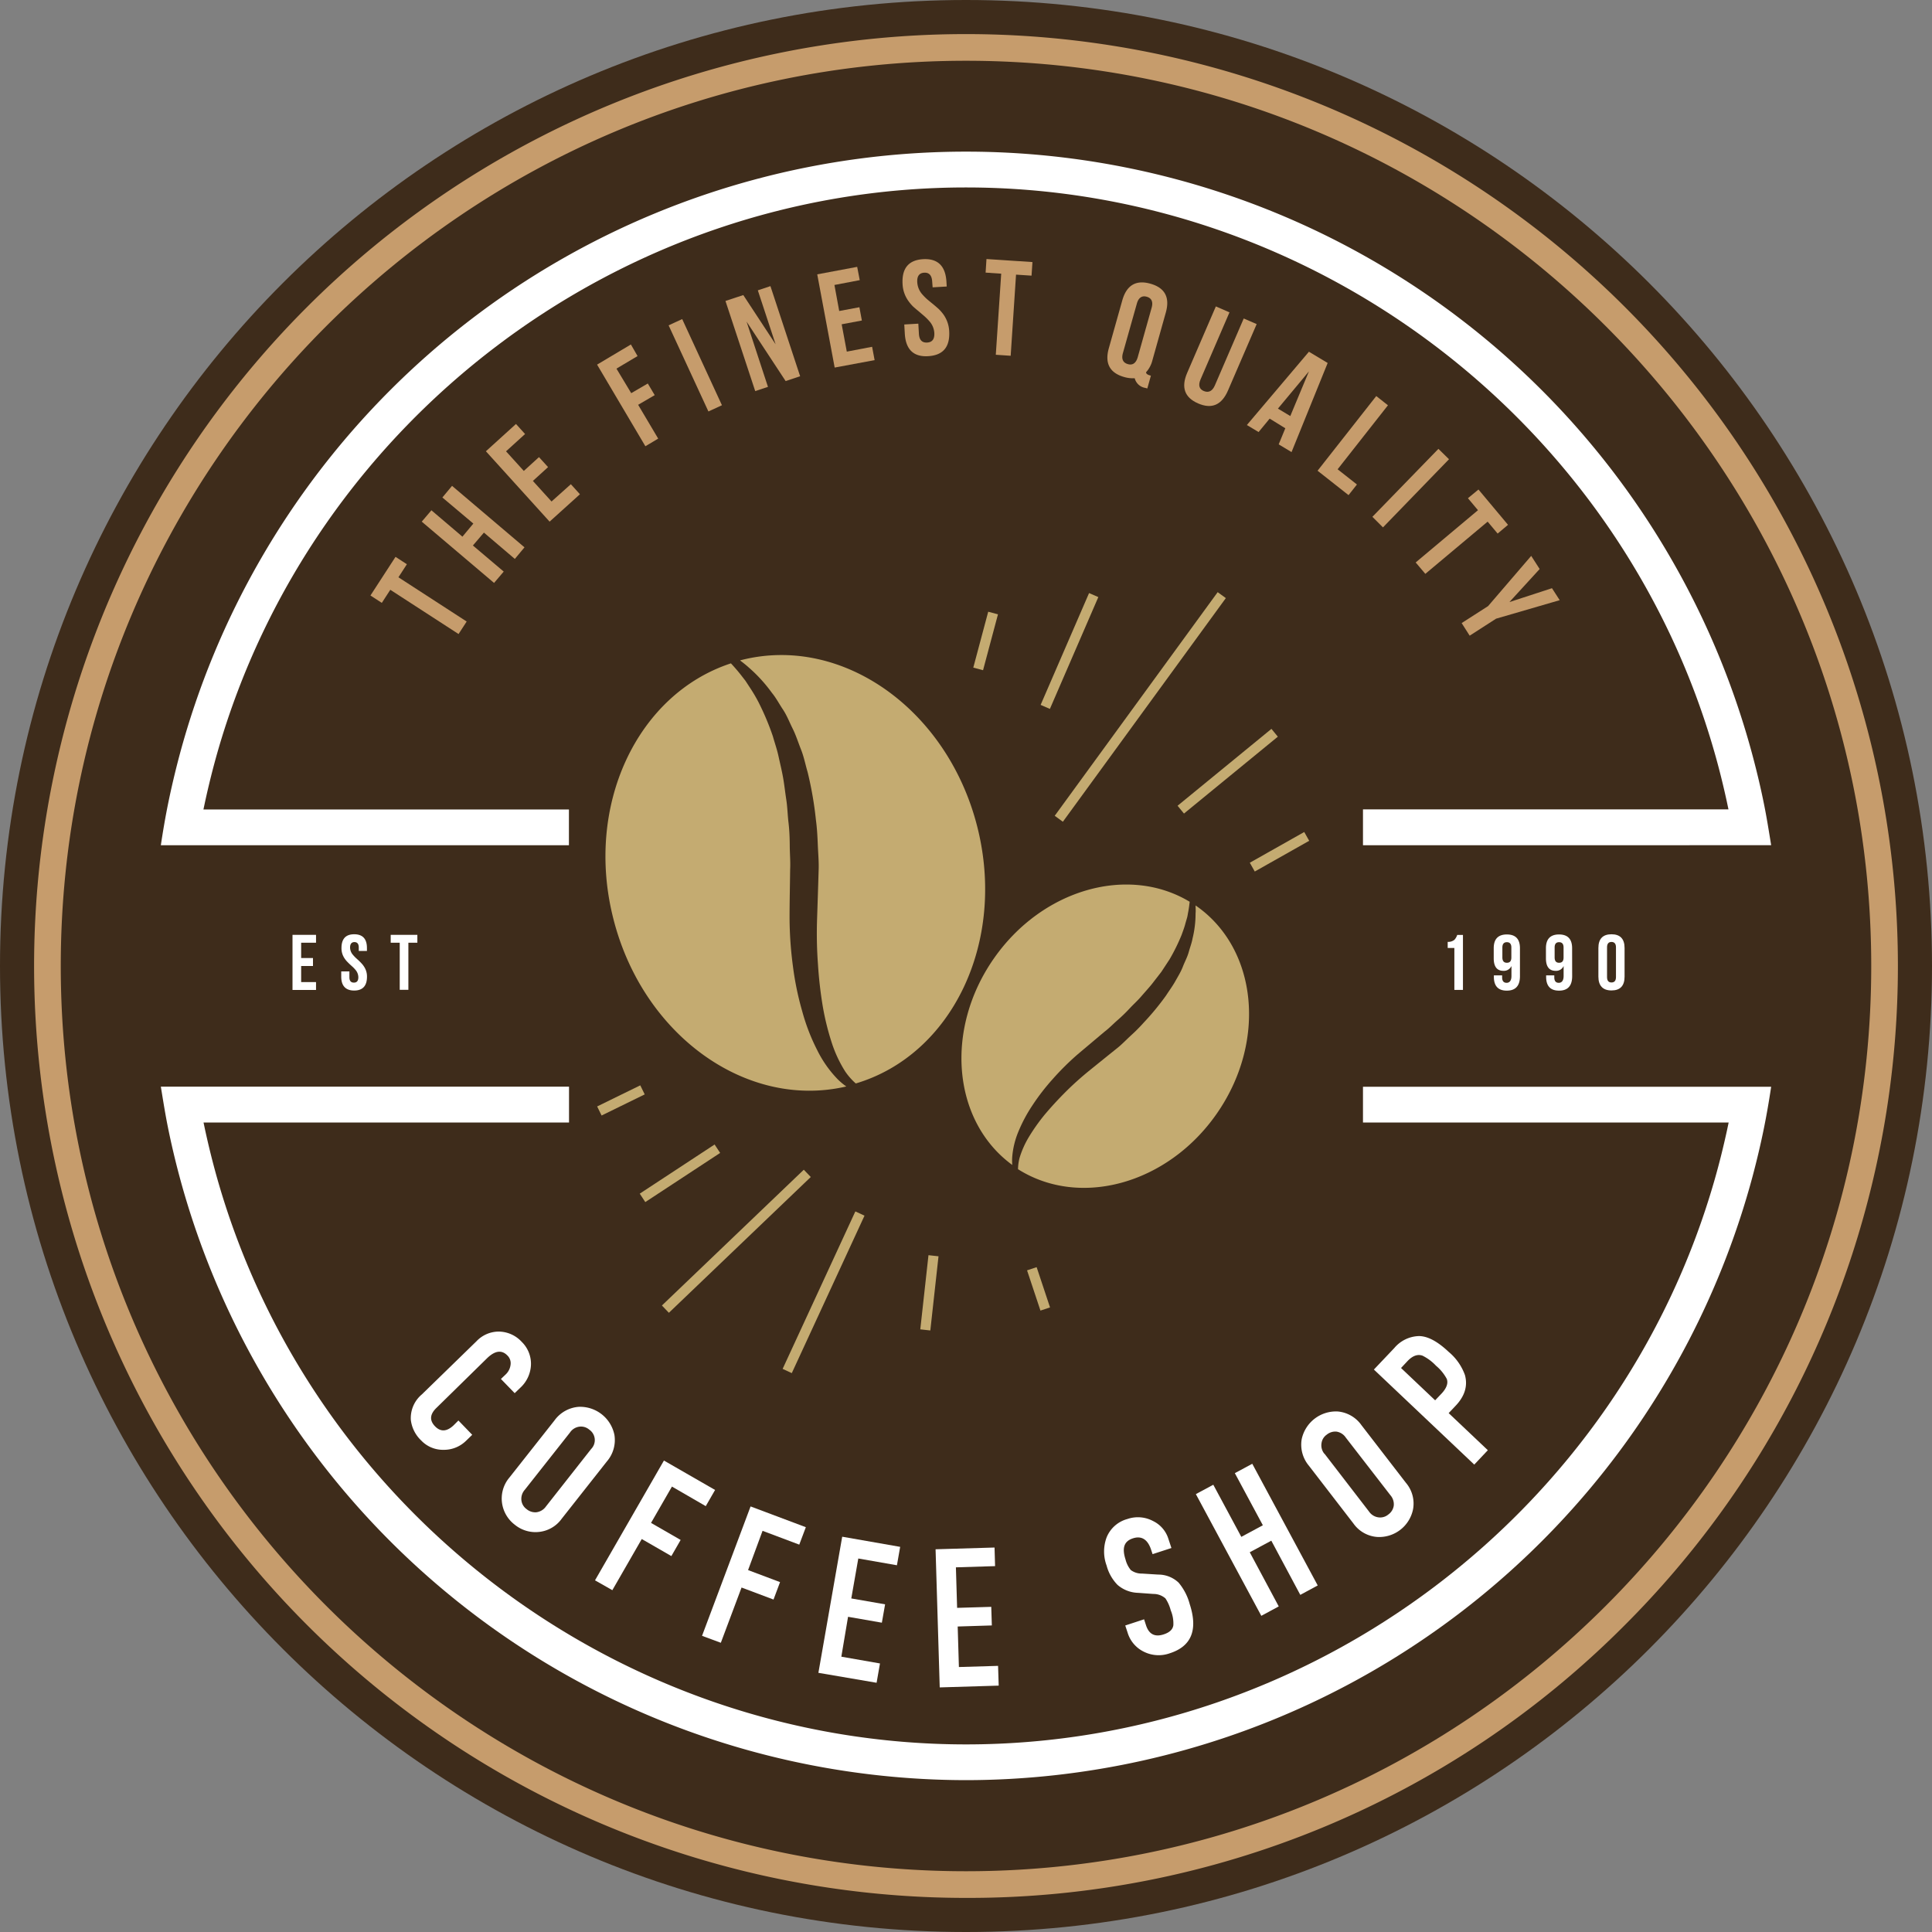 <svg id="Слой_1" data-name="Слой 1" xmlns="http://www.w3.org/2000/svg" viewBox="0 0 400 400"><rect x="0" y="0" width="400" height="400" fill="#808080" stroke="none"/><defs><style>.cls-1{fill:#3e2c1b;}.cls-2{fill:#c69c6c;}.cls-3{fill:#fff;}.cls-4{fill:#c4ab71;}</style></defs><path class="cls-1" d="M400,200c0,110.46-89.55,200-200,200S0,310.46,0,200,89.54,0,200,0,400,89.55,400,200Z"/><path class="cls-2" d="M200,392.94A192.94,192.94,0,0,1,63.57,63.57,192.94,192.94,0,0,1,336.43,336.43,191.68,191.68,0,0,1,200,392.94Zm0-380.36C96.66,12.58,12.58,96.66,12.58,200S96.66,387.42,200,387.42,387.42,303.35,387.42,200,303.34,12.58,200,12.58Z"/><path class="cls-3" d="M200,368.56A168.8,168.8,0,0,1,37.13,243.46c-.9-3.37-1.69-6.73-2.35-10-.55-2.7-1-5.55-1.48-8.48h84.51v7.42H42.14l.34,1.61c.76,3.47,1.61,6.89,2.54,10.15,19.65,68.87,83.38,117,155,117s135.33-48.1,155-117c.93-3.25,1.78-6.67,2.54-10.15l.34-1.61H282.19V225H366.7c-.44,2.93-.93,5.78-1.48,8.49-.66,3.28-1.46,6.64-2.35,10A168.8,168.8,0,0,1,200,368.56Z"/><path class="cls-3" d="M282.19,175v-7.43h75.67l-.34-1.61c-.76-3.49-1.61-6.9-2.54-10.15-19.65-68.87-83.38-117-155-117S64.67,87,45,155.83c-.93,3.26-1.78,6.68-2.54,10.15l-.34,1.61h75.67V175H33.3c.44-2.94.93-5.79,1.48-8.5.66-3.25,1.45-6.61,2.35-10a168.57,168.57,0,0,1,325.74,0c.89,3.34,1.69,6.71,2.35,10,.55,2.7,1,5.55,1.48,8.49Z"/><path class="cls-2" d="M76.7,123.29l5.19-8,2.35,1.53-1.75,2.7,14.13,9.16-1.68,2.59-14.13-9.16-1.76,2.71Z"/><path class="cls-2" d="M104.29,118.34l-2,2.35L87.32,108l2-2.35,6.42,5.46L98,108.4,91.59,103l2-2.41,15,12.73-2,2.4-6.4-5.45-2.28,2.67Z"/><path class="cls-2" d="M108.45,97.5l3.14-2.86,1.88,2.07-3.14,2.86,3.86,4.26,4-3.58,1.88,2.08L113.79,108,100.6,93.43l6.23-5.65,1.88,2.08-3.94,3.58Z"/><path class="cls-2" d="M130.69,81.4l3.43-2,1.43,2.41-3.43,2,4.15,7-2.65,1.58-10-16.9,7-4.17L132,73.72l-4.37,2.6Z"/><path class="cls-2" d="M138.43,67.36l2.81-1.3,8.23,17.84-2.8,1.29Z"/><path class="cls-2" d="M154.57,66.59,159,80.1l-2.64.87-6.16-18.66,3.69-1.22,6.69,10.19-3.68-11.17,2.61-.87,6.15,18.66-3,1Z"/><path class="cls-2" d="M173.75,64.39l4.18-.78.51,2.75-4.18.78,1.06,5.66,5.24-1,.52,2.76-8.27,1.54-3.61-19.3,8.27-1.55L178,58l-5.24,1Z"/><path class="cls-2" d="M191.12,53.66q4.53-.25,4.83,4.66l.06,1-2.92.17L193,58.3c-.08-1.29-.63-1.9-1.66-1.84s-1.51.73-1.43,2A4.16,4.16,0,0,0,191,61a11.18,11.18,0,0,0,1,1l.87.72.3.24c.48.4.87.74,1.16,1a8.77,8.77,0,0,1,1.05,1.22,6.5,6.5,0,0,1,1.14,3.36c.19,3.29-1.25,5-4.31,5.2s-4.69-1.38-4.88-4.66l-.11-1.9,2.91-.17.12,2.09c.07,1.28.64,1.88,1.71,1.82s1.55-.73,1.48-2a4,4,0,0,0-1.08-2.48,11.15,11.15,0,0,0-1-1l-1.17-1c-.48-.39-.87-.73-1.17-1a9,9,0,0,1-1-1.2,6.52,6.52,0,0,1-1.15-3.38Q186.58,53.93,191.12,53.66Z"/><path class="cls-2" d="M204.24,53.63l9.52.63-.19,2.81-3.21-.21-1.11,16.8-3.08-.21,1.12-16.79-3.23-.22Z"/><path class="cls-2" d="M232.35,62.22c.88-3.17,2.84-4.33,5.84-3.48s4.07,2.85,3.17,6l-2.76,9.83a5.76,5.76,0,0,1-1.32,2.5c0,.29.28.5.73.63l.27.08-.74,2.65-.42-.12a2.69,2.69,0,0,1-2.19-2,6.57,6.57,0,0,1-2.18-.25c-3-.85-4.07-2.85-3.17-6Zm.14,10.86c-.35,1.24,0,2,1,2.3s1.71-.19,2.07-1.44l2.87-10.21c.35-1.23,0-2-1-2.29s-1.72.19-2.06,1.43Z"/><path class="cls-2" d="M254.55,64.67l-6,13.91c-.5,1.17-.27,2,.71,2.39s1.73,0,2.24-1.12l6-13.91,2.68,1.16-5.93,13.73q-1.95,4.53-6.18,2.7t-2.27-6.35l5.93-13.74Z"/><path class="cls-2" d="M267.4,93.6,264.74,92l1.37-3.33-3.24-2-2.29,2.78L258.15,88,271,72.82l3.88,2.33Zm-2.82-9,2.56,1.54L271,76.89Z"/><path class="cls-2" d="M284.94,82l2.42,1.91L276.94,97.16l4,3.15-1.74,2.2-6.41-5.05Z"/><path class="cls-2" d="M297.81,92.93,300,95.08l-13.67,14.11L284.14,107Z"/><path class="cls-2" d="M306.1,101.35l6.12,7.31-2.15,1.81L308,108l-12.9,10.81-2-2.36L306,105.63l-2.08-2.48Z"/><path class="cls-2" d="M308.09,125.49l8.93-10.4,1.75,2.72-6.26,6.84,8.81-2.87,1.6,2.48-13.17,3.83-5.47,3.52L302.62,129Z"/><path class="cls-3" d="M62.35,198.35H64.8V200H62.35v3.33h3.08v1.63H60.56V193.55h4.87v1.63H62.35Z"/><path class="cls-3" d="M73.33,193.43q2.64,0,2.64,2.85v.6H74.28v-.71c0-.74-.31-1.12-.9-1.12s-.9.38-.9,1.12a2.34,2.34,0,0,0,.55,1.47c.15.18.33.38.56.61l.48.44.17.15c.26.25.47.46.63.64a4.51,4.51,0,0,1,.56.74,3.65,3.65,0,0,1,.55,2c0,1.9-.89,2.86-2.66,2.86s-2.67-1-2.67-2.86v-1.1h1.69v1.21q0,1.11.93,1.11c.61,0,.92-.37.92-1.11a2.39,2.39,0,0,0-.54-1.47,7,7,0,0,0-.56-.61l-.65-.59c-.26-.25-.47-.46-.64-.64a4.81,4.81,0,0,1-.55-.73,3.7,3.7,0,0,1-.55-2C70.7,194.38,71.57,193.43,73.33,193.43Z"/><path class="cls-3" d="M80.89,193.55h5.52v1.63H84.55v9.75H82.76v-9.75H80.89Z"/><path class="cls-3" d="M299.73,195a2,2,0,0,0,1.4-.43,2.77,2.77,0,0,0,.57-1h1.19v11.38h-1.78v-8.68h-1.38Z"/><path class="cls-3" d="M314.69,202.1c0,2-.91,3-2.73,3s-2.67-1-2.67-2.86v-.3H311v.41c0,.75.31,1.13.93,1.13s1-.47,1-1.41V200a1.72,1.72,0,0,1-1.67,1c-1.32,0-2-.86-2-2.59v-2.09c0-1.9.91-2.85,2.72-2.85s2.71.95,2.71,2.85Zm-1.78-3.88v-2.05c0-.73-.32-1.1-.93-1.1s-.93.37-.93,1.1v2.05q0,1.11.93,1.11C312.59,199.33,312.91,199,312.91,198.22Z"/><path class="cls-3" d="M325.5,202.1c0,2-.9,3-2.72,3s-2.67-1-2.67-2.86v-.3h1.69v.41c0,.75.31,1.13.93,1.13s1-.47,1-1.41V200a1.69,1.69,0,0,1-1.66,1c-1.32,0-2-.86-2-2.59v-2.09c0-1.9.91-2.85,2.71-2.85s2.71.95,2.71,2.85Zm-1.78-3.88v-2.05c0-.73-.31-1.1-.93-1.1s-.92.37-.92,1.1v2.05c0,.74.3,1.11.92,1.11S323.72,199,323.72,198.22Z"/><path class="cls-3" d="M330.93,196.28c0-1.9.91-2.85,2.71-2.85s2.71.95,2.71,2.85v5.92c0,1.9-.9,2.86-2.71,2.86s-2.71-1-2.71-2.86Zm1.79,6c0,.75.3,1.13.92,1.13s.93-.38.93-1.13v-6.14c0-.74-.31-1.12-.93-1.12s-.92.38-.92,1.12Z"/><path class="cls-4" d="M202.34,171.19c-6.16-24.35-28-39.81-48.83-34.54-.1,0-.18.06-.28.09.57.43,1.16.89,1.75,1.42a31.09,31.09,0,0,1,4.86,5.32c.83,1,1.48,2.25,2.28,3.45s1.32,2.58,2,3.94,1.14,2.85,1.73,4.33.89,3.07,1.36,4.66a73.48,73.48,0,0,1,1.72,9.93c.23,1.7.32,3.43.39,5.18s.24,3.54.17,5.2c-.1,3.36-.21,6.73-.32,10s-.05,6.39.18,9.45a85.22,85.22,0,0,0,1,8.76,53.57,53.57,0,0,0,1.89,7.61,26,26,0,0,0,2.78,5.89,13.44,13.44,0,0,0,2.16,2.44C197.15,218.38,208.36,195,202.34,171.19Z"/><path class="cls-4" d="M169.17,217.37a41.62,41.62,0,0,1-3.08-8,61.48,61.48,0,0,1-1.91-9.23,78,78,0,0,1-.71-10c0-3.33.08-6.72.12-10.1.08-1.72-.07-3.27-.08-4.91s-.07-3.23-.26-4.83-.22-3.21-.46-4.75-.4-3.1-.67-4.6-.63-2.95-.94-4.38-.79-2.78-1.16-4.11A53.81,53.81,0,0,0,157,145.3a32.34,32.34,0,0,0-1.78-3l-.89-1.36-.95-1.22c-.7-.89-1.39-1.67-2.05-2.38C131.88,143.72,121,166.81,127,190.26c6.11,24.1,27.6,39.49,48.22,34.68a13.41,13.41,0,0,1-1.87-1.58A23.67,23.67,0,0,1,169.17,217.37Z"/><path class="cls-4" d="M251.84,230.68c10.44-14.88,8.59-34.18-4.14-43.1l-.17-.11c0,.52.06,1.06,0,1.63a21.63,21.63,0,0,1-.62,5.18c-.17.95-.53,1.87-.81,2.88s-.8,1.94-1.21,3-1,2-1.56,3-1.26,1.94-1.91,2.95a53.88,53.88,0,0,1-4.64,5.63,35,35,0,0,1-2.65,2.66c-.92.84-1.83,1.81-2.77,2.56-1.9,1.52-3.79,3.05-5.66,4.56s-3.53,3-5.1,4.57-3,3.13-4.32,4.7a39.88,39.88,0,0,0-3.28,4.64,19,19,0,0,0-1.91,4.3,9.77,9.77,0,0,0-.32,2.34C223.51,250.13,241.65,245.22,251.84,230.68Z"/><path class="cls-4" d="M210.84,234.31a31,31,0,0,1,2.9-5.44,45.3,45.3,0,0,1,4.17-5.41,55.57,55.57,0,0,1,5.16-5.13l5.59-4.71c1-.76,1.77-1.58,2.66-2.36a34,34,0,0,0,2.52-2.43c.79-.86,1.66-1.63,2.4-2.49s1.5-1.69,2.2-2.54l2-2.58,1.7-2.59a39.51,39.51,0,0,0,2.5-5.07c.29-.82.6-1.61.79-2.39.11-.39.22-.76.33-1.13s.15-.74.22-1.09c.16-.81.25-1.55.33-2.25-12.66-7.64-30.44-2.67-40.49,11.67-10.34,14.73-8.62,33.79,3.76,42.82a10.37,10.37,0,0,1,0-1.77A17.16,17.16,0,0,1,210.84,234.31Z"/><rect class="cls-4" x="207.43" y="145.31" width="57.29" height="2.09" transform="translate(-21.23 250.97) rotate(-53.92)"/><rect class="cls-4" x="208.82" y="133.74" width="25.23" height="2.09" transform="translate(9.73 284.4) rotate(-66.58)"/><rect class="cls-4" x="241.62" y="158.61" width="25.12" height="2.09" transform="translate(-43.62 197.22) rotate(-39.32)"/><polygon class="cls-4" points="203.53 138.76 201.51 138.22 204.6 126.65 206.62 127.19 203.53 138.76"/><rect class="cls-4" x="132.12" y="255.93" width="40.66" height="2.09" transform="translate(-135.36 176.73) rotate(-43.74)"/><rect class="cls-4" x="152.55" y="266.51" width="35.91" height="2.09" transform="translate(-143.88 310.16) rotate(-65.21)"/><rect class="cls-4" x="184.68" y="266.59" width="15.45" height="2.09" transform="translate(-94.71 429.54) rotate(-83.7)"/><rect class="cls-4" x="131.5" y="241.88" width="18.54" height="2.09" transform="translate(-110.23 117.12) rotate(-33.29)"/><rect class="cls-4" x="258.44" y="175.33" width="12.94" height="2.09" transform="translate(-52.49 153.01) rotate(-29.45)"/><rect class="cls-4" x="123.59" y="226.78" width="9.94" height="2.09" transform="translate(-87.07 79.72) rotate(-26.08)"/><rect class="cls-4" x="213.97" y="262.47" width="2.09" height="8.78" transform="translate(-73.27 81.55) rotate(-18.41)"/><path class="cls-3" d="M97.77,297.06l-1.27,1.23a6.52,6.52,0,0,1-4.67,1.88,6.21,6.21,0,0,1-4.62-1.93A7,7,0,0,1,85.06,294a6.4,6.4,0,0,1,2.29-5.31l11.3-11a6.36,6.36,0,0,1,4.69-2,6.55,6.55,0,0,1,4.69,2.14,6.33,6.33,0,0,1,1.9,4.73,6.79,6.79,0,0,1-2.21,4.76l-1.16,1.12-2.85-2.94,1-.95a3.29,3.29,0,0,0,1-2,2.22,2.22,0,0,0-.66-1.91c-1.17-1.21-2.56-1-4.15.51L90.41,291.44q-2.11,2-.37,3.83t3.87-.17l1-1Z"/><path class="cls-3" d="M105.46,305.92l9.36-11.86a6.8,6.8,0,0,1,5-2.79,7.25,7.25,0,0,1,7.39,5.82,6.77,6.77,0,0,1-1.56,5.48l-9.35,11.86a6.62,6.62,0,0,1-4.94,2.76,6.76,6.76,0,0,1-4.79-1.52,6.84,6.84,0,0,1-2.6-4.3A6.72,6.72,0,0,1,105.46,305.92ZM118,296.6l-9.36,11.86a2.81,2.81,0,0,0-.68,2.23,2.61,2.61,0,0,0,1.07,1.76,2.78,2.78,0,0,0,2,.65,2.86,2.86,0,0,0,2-1.2L122.39,300a2.62,2.62,0,0,0-.38-4,2.61,2.61,0,0,0-2-.63A2.76,2.76,0,0,0,118,296.6Z"/><path class="cls-3" d="M123.19,327.19l14.27-24.8,10.59,6.09-1.93,3.35-7-4.05-4.33,7.52,6.13,3.53L139,322.17l-6.13-3.53-6.09,10.59Z"/><path class="cls-3" d="M145.35,338.68l10.05-26.79,11.44,4.3-1.36,3.61-7.6-2.86-3,8.13,6.62,2.49-1.35,3.61-6.62-2.49-4.29,11.44Z"/><path class="cls-3" d="M169.44,346.34l4.93-28.18,12,2.1-.67,3.81-8-1.4-1.45,8.27,7,1.22-.67,3.8-7-1.22L174.19,343l8,1.4-.7,4Z"/><path class="cls-3" d="M194.56,349.36l-.86-28.6,12.21-.36.11,3.85-8.11.25.25,8.39,7.07-.21.12,3.85-7.07.22.25,8.39,8.11-.24.13,4.09Z"/><path class="cls-3" d="M241.9,318.59l.63,1.91-3.9,1.27-.29-.87c-.71-2.19-2-3-3.82-2.39s-2.25,2-1.49,4.37a5.55,5.55,0,0,0,1.09,2.18,3.73,3.73,0,0,0,2.31.73l3.37.21a6.09,6.09,0,0,1,4.22,1.67,11.52,11.52,0,0,1,2.3,4.45q2.6,8-4.12,10.17a6.85,6.85,0,0,1-5.34-.3,6.47,6.47,0,0,1-3.41-4l-.48-1.45,3.9-1.28.4,1.23c.6,1.86,1.83,2.49,3.66,1.89,1.19-.39,1.88-1,2-1.9a7,7,0,0,0-.54-3.07,8.13,8.13,0,0,0-1.1-2.48,3.75,3.75,0,0,0-2.5-.92l-3.16-.23a6.77,6.77,0,0,1-4.26-1.65,9,9,0,0,1-2.26-4,8.38,8.38,0,0,1,0-5.82,6.44,6.44,0,0,1,4.29-3.81,6.67,6.67,0,0,1,5.34.42A6.11,6.11,0,0,1,241.9,318.59Z"/><path class="cls-3" d="M261.14,334.54l-13.55-25.2,3.61-1.94,5.8,10.79,4.46-2.4L255.66,305l3.61-1.94,13.55,25.19-3.61,1.95-6-11.22-4.46,2.4,6,11.21Z"/><path class="cls-3" d="M280.21,315.42,271,303.47a6.78,6.78,0,0,1-1.5-5.49,7.26,7.26,0,0,1,7.44-5.75,6.73,6.73,0,0,1,4.93,2.83L291.08,307a6.61,6.61,0,0,1,1.48,5.46,7.15,7.15,0,0,1-7.44,5.75A6.62,6.62,0,0,1,280.21,315.42Zm-6-14.46,9.24,12a2.8,2.8,0,0,0,2,1.2,2.62,2.62,0,0,0,2-.61,2.73,2.73,0,0,0,1.11-1.8,2.83,2.83,0,0,0-.69-2.18l-9.25-11.95a2.82,2.82,0,0,0-1.93-1.22,2.79,2.79,0,0,0-2,.63,2.55,2.55,0,0,0-1.08,1.75A2.72,2.72,0,0,0,274.21,301Z"/><path class="cls-3" d="M305.23,303.23l-20.78-19.68,4.23-4.46a6.91,6.91,0,0,1,5.08-2.47c1.82,0,3.87,1.1,6.17,3.27a11.16,11.16,0,0,1,3.37,4.8q.92,3.36-1.93,6.36l-1.44,1.52,8.11,7.68Zm-15.16-20,7.06,6.69,1.36-1.43c1-1.09,1.38-2.1,1.05-3a9.18,9.18,0,0,0-2.23-2.73,9.73,9.73,0,0,0-2.79-2.08c-1-.36-2,0-3,1Z"/></svg>